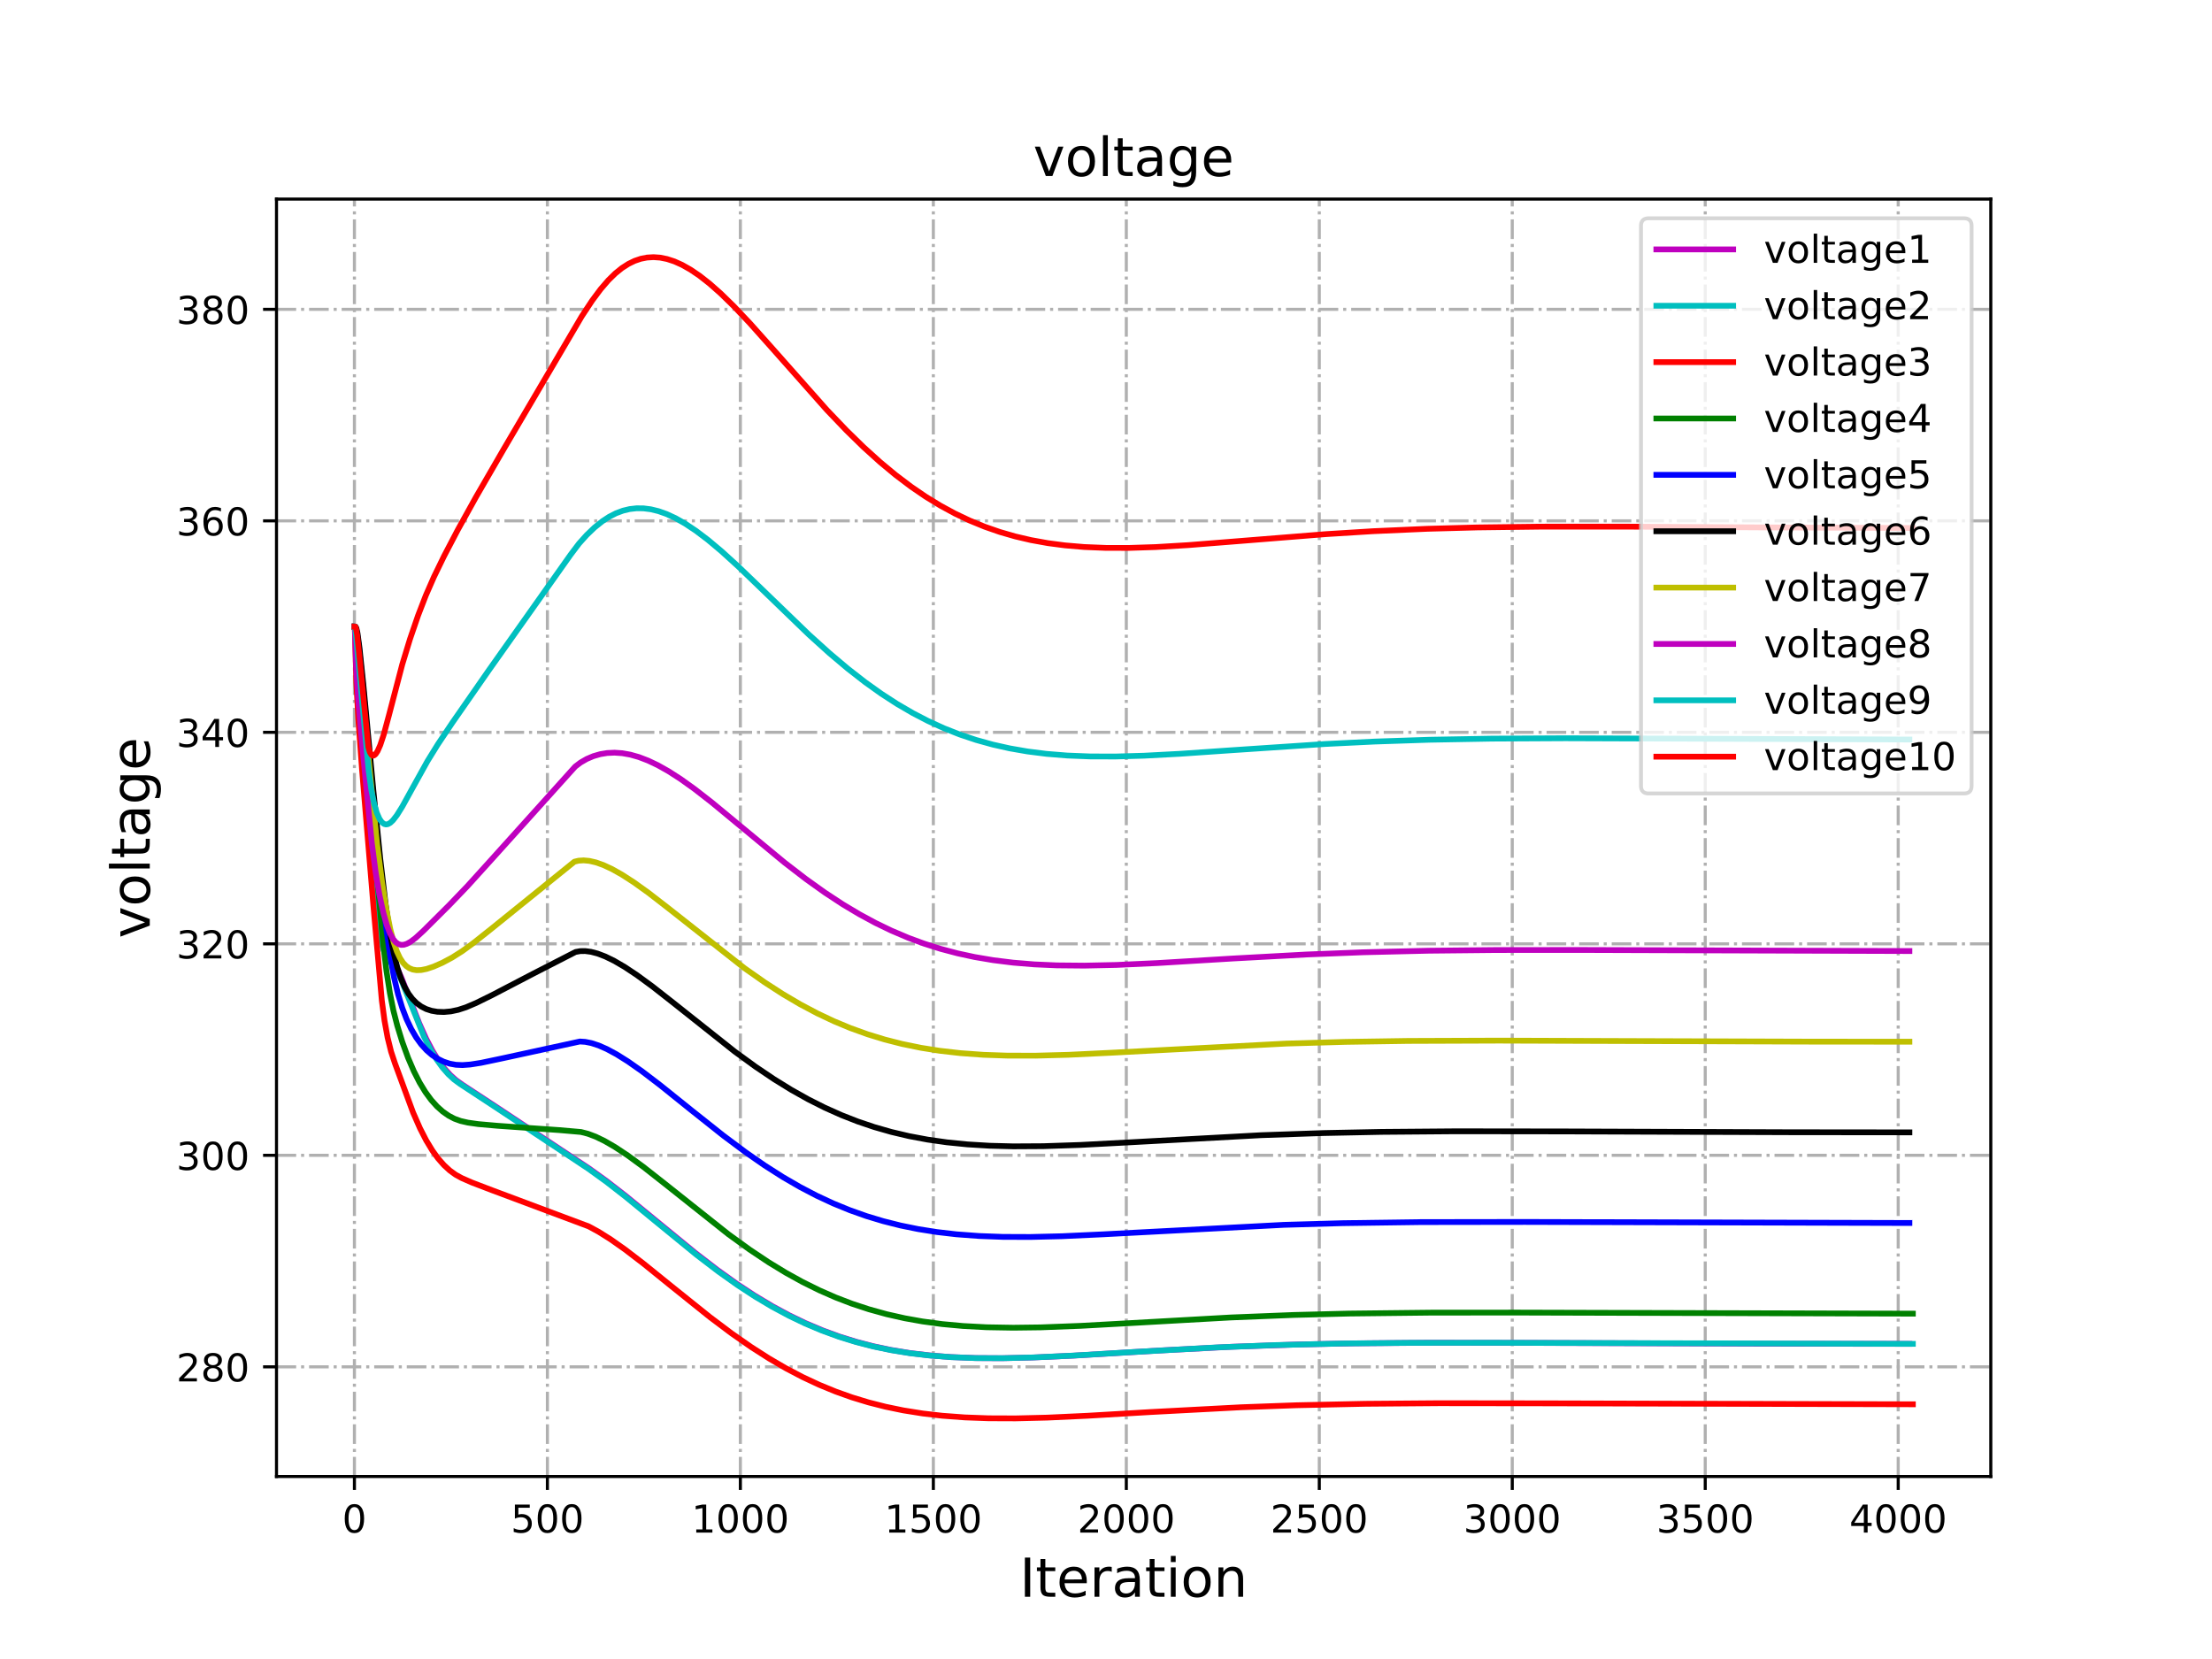 <?xml version="1.0" encoding="utf-8" standalone="no"?>
<!DOCTYPE svg PUBLIC "-//W3C//DTD SVG 1.1//EN"
  "http://www.w3.org/Graphics/SVG/1.1/DTD/svg11.dtd">
<!-- Created with matplotlib (http://matplotlib.org/) -->
<svg height="432pt" version="1.1" viewBox="0 0 576 432" width="576pt" xmlns="http://www.w3.org/2000/svg" xmlns:xlink="http://www.w3.org/1999/xlink">
 <defs>
  <style type="text/css">
*{stroke-linecap:butt;stroke-linejoin:round;}
  </style>
 </defs>
 <g id="figure_1">
  <g id="patch_1">
   <path d="M 0 432 
L 576 432 
L 576 0 
L 0 0 
z
" style="fill:#ffffff;"/>
  </g>
  <g id="axes_1">
   <g id="patch_2">
    <path d="M 72 384.48 
L 518.4 384.48 
L 518.4 51.84 
L 72 51.84 
z
" style="fill:#ffffff;"/>
   </g>
   <g id="matplotlib.axis_1">
    <g id="xtick_1">
     <g id="line2d_1">
      <path clip-path="url(#p0c5c3177ec)" d="M 92.291 384.48 
L 92.291 51.84 
" style="fill:none;stroke:#b0b0b0;stroke-dasharray:5.12,1.28,0.8,1.28;stroke-dashoffset:0;stroke-width:0.8;"/>
     </g>
     <g id="line2d_2">
      <defs>
       <path d="M 0 0 
L 0 3.5 
" id="m36d27bc0f8" style="stroke:#000000;stroke-width:0.8;"/>
      </defs>
      <g>
       <use style="stroke:#000000;stroke-width:0.8;" x="92.291" xlink:href="#m36d27bc0f8" y="384.48"/>
      </g>
     </g>
     <g id="text_1">
      <!-- 0 -->
      <defs>
       <path d="M 31.781 66.406 
Q 24.172 66.406 20.328 58.906 
Q 16.5 51.422 16.5 36.375 
Q 16.5 21.391 20.328 13.891 
Q 24.172 6.391 31.781 6.391 
Q 39.453 6.391 43.281 13.891 
Q 47.125 21.391 47.125 36.375 
Q 47.125 51.422 43.281 58.906 
Q 39.453 66.406 31.781 66.406 
z
M 31.781 74.219 
Q 44.047 74.219 50.516 64.516 
Q 56.984 54.828 56.984 36.375 
Q 56.984 17.969 50.516 8.266 
Q 44.047 -1.422 31.781 -1.422 
Q 19.531 -1.422 13.062 8.266 
Q 6.594 17.969 6.594 36.375 
Q 6.594 54.828 13.062 64.516 
Q 19.531 74.219 31.781 74.219 
z
" id="DejaVuSans-30"/>
      </defs>
      <g transform="translate(89.11 399.078)scale(0.1 -0.1)">
       <use xlink:href="#DejaVuSans-30"/>
      </g>
     </g>
    </g>
    <g id="xtick_2">
     <g id="line2d_3">
      <path clip-path="url(#p0c5c3177ec)" d="M 142.541 384.48 
L 142.541 51.84 
" style="fill:none;stroke:#b0b0b0;stroke-dasharray:5.12,1.28,0.8,1.28;stroke-dashoffset:0;stroke-width:0.8;"/>
     </g>
     <g id="line2d_4">
      <g>
       <use style="stroke:#000000;stroke-width:0.8;" x="142.541" xlink:href="#m36d27bc0f8" y="384.48"/>
      </g>
     </g>
     <g id="text_2">
      <!-- 500 -->
      <defs>
       <path d="M 10.797 72.906 
L 49.516 72.906 
L 49.516 64.594 
L 19.828 64.594 
L 19.828 46.734 
Q 21.969 47.469 24.109 47.828 
Q 26.266 48.188 28.422 48.188 
Q 40.625 48.188 47.75 41.5 
Q 54.891 34.812 54.891 23.391 
Q 54.891 11.625 47.562 5.094 
Q 40.234 -1.422 26.906 -1.422 
Q 22.312 -1.422 17.547 -0.641 
Q 12.797 0.141 7.719 1.703 
L 7.719 11.625 
Q 12.109 9.234 16.797 8.062 
Q 21.484 6.891 26.703 6.891 
Q 35.156 6.891 40.078 11.328 
Q 45.016 15.766 45.016 23.391 
Q 45.016 31 40.078 35.438 
Q 35.156 39.891 26.703 39.891 
Q 22.75 39.891 18.812 39.016 
Q 14.891 38.141 10.797 36.281 
z
" id="DejaVuSans-35"/>
      </defs>
      <g transform="translate(132.997 399.078)scale(0.1 -0.1)">
       <use xlink:href="#DejaVuSans-35"/>
       <use x="63.623" xlink:href="#DejaVuSans-30"/>
       <use x="127.246" xlink:href="#DejaVuSans-30"/>
      </g>
     </g>
    </g>
    <g id="xtick_3">
     <g id="line2d_5">
      <path clip-path="url(#p0c5c3177ec)" d="M 192.791 384.48 
L 192.791 51.84 
" style="fill:none;stroke:#b0b0b0;stroke-dasharray:5.12,1.28,0.8,1.28;stroke-dashoffset:0;stroke-width:0.8;"/>
     </g>
     <g id="line2d_6">
      <g>
       <use style="stroke:#000000;stroke-width:0.8;" x="192.791" xlink:href="#m36d27bc0f8" y="384.48"/>
      </g>
     </g>
     <g id="text_3">
      <!-- 1000 -->
      <defs>
       <path d="M 12.406 8.297 
L 28.516 8.297 
L 28.516 63.922 
L 10.984 60.406 
L 10.984 69.391 
L 28.422 72.906 
L 38.281 72.906 
L 38.281 8.297 
L 54.391 8.297 
L 54.391 0 
L 12.406 0 
z
" id="DejaVuSans-31"/>
      </defs>
      <g transform="translate(180.066 399.078)scale(0.1 -0.1)">
       <use xlink:href="#DejaVuSans-31"/>
       <use x="63.623" xlink:href="#DejaVuSans-30"/>
       <use x="127.246" xlink:href="#DejaVuSans-30"/>
       <use x="190.869" xlink:href="#DejaVuSans-30"/>
      </g>
     </g>
    </g>
    <g id="xtick_4">
     <g id="line2d_7">
      <path clip-path="url(#p0c5c3177ec)" d="M 243.041 384.48 
L 243.041 51.84 
" style="fill:none;stroke:#b0b0b0;stroke-dasharray:5.12,1.28,0.8,1.28;stroke-dashoffset:0;stroke-width:0.8;"/>
     </g>
     <g id="line2d_8">
      <g>
       <use style="stroke:#000000;stroke-width:0.8;" x="243.041" xlink:href="#m36d27bc0f8" y="384.48"/>
      </g>
     </g>
     <g id="text_4">
      <!-- 1500 -->
      <g transform="translate(230.316 399.078)scale(0.1 -0.1)">
       <use xlink:href="#DejaVuSans-31"/>
       <use x="63.623" xlink:href="#DejaVuSans-35"/>
       <use x="127.246" xlink:href="#DejaVuSans-30"/>
       <use x="190.869" xlink:href="#DejaVuSans-30"/>
      </g>
     </g>
    </g>
    <g id="xtick_5">
     <g id="line2d_9">
      <path clip-path="url(#p0c5c3177ec)" d="M 293.291 384.48 
L 293.291 51.84 
" style="fill:none;stroke:#b0b0b0;stroke-dasharray:5.12,1.28,0.8,1.28;stroke-dashoffset:0;stroke-width:0.8;"/>
     </g>
     <g id="line2d_10">
      <g>
       <use style="stroke:#000000;stroke-width:0.8;" x="293.291" xlink:href="#m36d27bc0f8" y="384.48"/>
      </g>
     </g>
     <g id="text_5">
      <!-- 2000 -->
      <defs>
       <path d="M 19.188 8.297 
L 53.609 8.297 
L 53.609 0 
L 7.328 0 
L 7.328 8.297 
Q 12.938 14.109 22.625 23.891 
Q 32.328 33.688 34.812 36.531 
Q 39.547 41.844 41.422 45.531 
Q 43.312 49.219 43.312 52.781 
Q 43.312 58.594 39.234 62.25 
Q 35.156 65.922 28.609 65.922 
Q 23.969 65.922 18.812 64.312 
Q 13.672 62.703 7.812 59.422 
L 7.812 69.391 
Q 13.766 71.781 18.938 73 
Q 24.125 74.219 28.422 74.219 
Q 39.75 74.219 46.484 68.547 
Q 53.219 62.891 53.219 53.422 
Q 53.219 48.922 51.531 44.891 
Q 49.859 40.875 45.406 35.406 
Q 44.188 33.984 37.641 27.219 
Q 31.109 20.453 19.188 8.297 
z
" id="DejaVuSans-32"/>
      </defs>
      <g transform="translate(280.566 399.078)scale(0.1 -0.1)">
       <use xlink:href="#DejaVuSans-32"/>
       <use x="63.623" xlink:href="#DejaVuSans-30"/>
       <use x="127.246" xlink:href="#DejaVuSans-30"/>
       <use x="190.869" xlink:href="#DejaVuSans-30"/>
      </g>
     </g>
    </g>
    <g id="xtick_6">
     <g id="line2d_11">
      <path clip-path="url(#p0c5c3177ec)" d="M 343.54 384.48 
L 343.54 51.84 
" style="fill:none;stroke:#b0b0b0;stroke-dasharray:5.12,1.28,0.8,1.28;stroke-dashoffset:0;stroke-width:0.8;"/>
     </g>
     <g id="line2d_12">
      <g>
       <use style="stroke:#000000;stroke-width:0.8;" x="343.54" xlink:href="#m36d27bc0f8" y="384.48"/>
      </g>
     </g>
     <g id="text_6">
      <!-- 2500 -->
      <g transform="translate(330.815 399.078)scale(0.1 -0.1)">
       <use xlink:href="#DejaVuSans-32"/>
       <use x="63.623" xlink:href="#DejaVuSans-35"/>
       <use x="127.246" xlink:href="#DejaVuSans-30"/>
       <use x="190.869" xlink:href="#DejaVuSans-30"/>
      </g>
     </g>
    </g>
    <g id="xtick_7">
     <g id="line2d_13">
      <path clip-path="url(#p0c5c3177ec)" d="M 393.79 384.48 
L 393.79 51.84 
" style="fill:none;stroke:#b0b0b0;stroke-dasharray:5.12,1.28,0.8,1.28;stroke-dashoffset:0;stroke-width:0.8;"/>
     </g>
     <g id="line2d_14">
      <g>
       <use style="stroke:#000000;stroke-width:0.8;" x="393.79" xlink:href="#m36d27bc0f8" y="384.48"/>
      </g>
     </g>
     <g id="text_7">
      <!-- 3000 -->
      <defs>
       <path d="M 40.578 39.312 
Q 47.656 37.797 51.625 33 
Q 55.609 28.219 55.609 21.188 
Q 55.609 10.406 48.188 4.484 
Q 40.766 -1.422 27.094 -1.422 
Q 22.516 -1.422 17.656 -0.516 
Q 12.797 0.391 7.625 2.203 
L 7.625 11.719 
Q 11.719 9.328 16.594 8.109 
Q 21.484 6.891 26.812 6.891 
Q 36.078 6.891 40.938 10.547 
Q 45.797 14.203 45.797 21.188 
Q 45.797 27.641 41.281 31.266 
Q 36.766 34.906 28.719 34.906 
L 20.219 34.906 
L 20.219 43.016 
L 29.109 43.016 
Q 36.375 43.016 40.234 45.922 
Q 44.094 48.828 44.094 54.297 
Q 44.094 59.906 40.109 62.906 
Q 36.141 65.922 28.719 65.922 
Q 24.656 65.922 20.016 65.031 
Q 15.375 64.156 9.812 62.312 
L 9.812 71.094 
Q 15.438 72.656 20.344 73.438 
Q 25.25 74.219 29.594 74.219 
Q 40.828 74.219 47.359 69.109 
Q 53.906 64.016 53.906 55.328 
Q 53.906 49.266 50.438 45.094 
Q 46.969 40.922 40.578 39.312 
z
" id="DejaVuSans-33"/>
      </defs>
      <g transform="translate(381.065 399.078)scale(0.1 -0.1)">
       <use xlink:href="#DejaVuSans-33"/>
       <use x="63.623" xlink:href="#DejaVuSans-30"/>
       <use x="127.246" xlink:href="#DejaVuSans-30"/>
       <use x="190.869" xlink:href="#DejaVuSans-30"/>
      </g>
     </g>
    </g>
    <g id="xtick_8">
     <g id="line2d_15">
      <path clip-path="url(#p0c5c3177ec)" d="M 444.04 384.48 
L 444.04 51.84 
" style="fill:none;stroke:#b0b0b0;stroke-dasharray:5.12,1.28,0.8,1.28;stroke-dashoffset:0;stroke-width:0.8;"/>
     </g>
     <g id="line2d_16">
      <g>
       <use style="stroke:#000000;stroke-width:0.8;" x="444.04" xlink:href="#m36d27bc0f8" y="384.48"/>
      </g>
     </g>
     <g id="text_8">
      <!-- 3500 -->
      <g transform="translate(431.315 399.078)scale(0.1 -0.1)">
       <use xlink:href="#DejaVuSans-33"/>
       <use x="63.623" xlink:href="#DejaVuSans-35"/>
       <use x="127.246" xlink:href="#DejaVuSans-30"/>
       <use x="190.869" xlink:href="#DejaVuSans-30"/>
      </g>
     </g>
    </g>
    <g id="xtick_9">
     <g id="line2d_17">
      <path clip-path="url(#p0c5c3177ec)" d="M 494.29 384.48 
L 494.29 51.84 
" style="fill:none;stroke:#b0b0b0;stroke-dasharray:5.12,1.28,0.8,1.28;stroke-dashoffset:0;stroke-width:0.8;"/>
     </g>
     <g id="line2d_18">
      <g>
       <use style="stroke:#000000;stroke-width:0.8;" x="494.29" xlink:href="#m36d27bc0f8" y="384.48"/>
      </g>
     </g>
     <g id="text_9">
      <!-- 4000 -->
      <defs>
       <path d="M 37.797 64.312 
L 12.891 25.391 
L 37.797 25.391 
z
M 35.203 72.906 
L 47.609 72.906 
L 47.609 25.391 
L 58.016 25.391 
L 58.016 17.188 
L 47.609 17.188 
L 47.609 0 
L 37.797 0 
L 37.797 17.188 
L 4.891 17.188 
L 4.891 26.703 
z
" id="DejaVuSans-34"/>
      </defs>
      <g transform="translate(481.565 399.078)scale(0.1 -0.1)">
       <use xlink:href="#DejaVuSans-34"/>
       <use x="63.623" xlink:href="#DejaVuSans-30"/>
       <use x="127.246" xlink:href="#DejaVuSans-30"/>
       <use x="190.869" xlink:href="#DejaVuSans-30"/>
      </g>
     </g>
    </g>
    <g id="text_10">
     <!-- Iteration -->
     <defs>
      <path d="M 9.812 72.906 
L 19.672 72.906 
L 19.672 0 
L 9.812 0 
z
" id="DejaVuSans-49"/>
      <path d="M 18.312 70.219 
L 18.312 54.688 
L 36.812 54.688 
L 36.812 47.703 
L 18.312 47.703 
L 18.312 18.016 
Q 18.312 11.328 20.141 9.422 
Q 21.969 7.516 27.594 7.516 
L 36.812 7.516 
L 36.812 0 
L 27.594 0 
Q 17.188 0 13.234 3.875 
Q 9.281 7.766 9.281 18.016 
L 9.281 47.703 
L 2.688 47.703 
L 2.688 54.688 
L 9.281 54.688 
L 9.281 70.219 
z
" id="DejaVuSans-74"/>
      <path d="M 56.203 29.594 
L 56.203 25.203 
L 14.891 25.203 
Q 15.484 15.922 20.484 11.062 
Q 25.484 6.203 34.422 6.203 
Q 39.594 6.203 44.453 7.469 
Q 49.312 8.734 54.109 11.281 
L 54.109 2.781 
Q 49.266 0.734 44.188 -0.344 
Q 39.109 -1.422 33.891 -1.422 
Q 20.797 -1.422 13.156 6.188 
Q 5.516 13.812 5.516 26.812 
Q 5.516 40.234 12.766 48.109 
Q 20.016 56 32.328 56 
Q 43.359 56 49.781 48.891 
Q 56.203 41.797 56.203 29.594 
z
M 47.219 32.234 
Q 47.125 39.594 43.094 43.984 
Q 39.062 48.391 32.422 48.391 
Q 24.906 48.391 20.391 44.141 
Q 15.875 39.891 15.188 32.172 
z
" id="DejaVuSans-65"/>
      <path d="M 41.109 46.297 
Q 39.594 47.172 37.812 47.578 
Q 36.031 48 33.891 48 
Q 26.266 48 22.188 43.047 
Q 18.109 38.094 18.109 28.812 
L 18.109 0 
L 9.078 0 
L 9.078 54.688 
L 18.109 54.688 
L 18.109 46.188 
Q 20.953 51.172 25.484 53.578 
Q 30.031 56 36.531 56 
Q 37.453 56 38.578 55.875 
Q 39.703 55.766 41.062 55.516 
z
" id="DejaVuSans-72"/>
      <path d="M 34.281 27.484 
Q 23.391 27.484 19.188 25 
Q 14.984 22.516 14.984 16.5 
Q 14.984 11.719 18.141 8.906 
Q 21.297 6.109 26.703 6.109 
Q 34.188 6.109 38.703 11.406 
Q 43.219 16.703 43.219 25.484 
L 43.219 27.484 
z
M 52.203 31.203 
L 52.203 0 
L 43.219 0 
L 43.219 8.297 
Q 40.141 3.328 35.547 0.953 
Q 30.953 -1.422 24.312 -1.422 
Q 15.922 -1.422 10.953 3.297 
Q 6 8.016 6 15.922 
Q 6 25.141 12.172 29.828 
Q 18.359 34.516 30.609 34.516 
L 43.219 34.516 
L 43.219 35.406 
Q 43.219 41.609 39.141 45 
Q 35.062 48.391 27.688 48.391 
Q 23 48.391 18.547 47.266 
Q 14.109 46.141 10.016 43.891 
L 10.016 52.203 
Q 14.938 54.109 19.578 55.047 
Q 24.219 56 28.609 56 
Q 40.484 56 46.344 49.844 
Q 52.203 43.703 52.203 31.203 
z
" id="DejaVuSans-61"/>
      <path d="M 9.422 54.688 
L 18.406 54.688 
L 18.406 0 
L 9.422 0 
z
M 9.422 75.984 
L 18.406 75.984 
L 18.406 64.594 
L 9.422 64.594 
z
" id="DejaVuSans-69"/>
      <path d="M 30.609 48.391 
Q 23.391 48.391 19.188 42.75 
Q 14.984 37.109 14.984 27.297 
Q 14.984 17.484 19.156 11.844 
Q 23.344 6.203 30.609 6.203 
Q 37.797 6.203 41.984 11.859 
Q 46.188 17.531 46.188 27.297 
Q 46.188 37.016 41.984 42.703 
Q 37.797 48.391 30.609 48.391 
z
M 30.609 56 
Q 42.328 56 49.016 48.375 
Q 55.719 40.766 55.719 27.297 
Q 55.719 13.875 49.016 6.219 
Q 42.328 -1.422 30.609 -1.422 
Q 18.844 -1.422 12.172 6.219 
Q 5.516 13.875 5.516 27.297 
Q 5.516 40.766 12.172 48.375 
Q 18.844 56 30.609 56 
z
" id="DejaVuSans-6f"/>
      <path d="M 54.891 33.016 
L 54.891 0 
L 45.906 0 
L 45.906 32.719 
Q 45.906 40.484 42.875 44.328 
Q 39.844 48.188 33.797 48.188 
Q 26.516 48.188 22.312 43.547 
Q 18.109 38.922 18.109 30.906 
L 18.109 0 
L 9.078 0 
L 9.078 54.688 
L 18.109 54.688 
L 18.109 46.188 
Q 21.344 51.125 25.703 53.562 
Q 30.078 56 35.797 56 
Q 45.219 56 50.047 50.172 
Q 54.891 44.344 54.891 33.016 
z
" id="DejaVuSans-6e"/>
     </defs>
     <g transform="translate(265.508 415.796)scale(0.14 -0.14)">
      <use xlink:href="#DejaVuSans-49"/>
      <use x="29.492" xlink:href="#DejaVuSans-74"/>
      <use x="68.701" xlink:href="#DejaVuSans-65"/>
      <use x="130.225" xlink:href="#DejaVuSans-72"/>
      <use x="171.338" xlink:href="#DejaVuSans-61"/>
      <use x="232.617" xlink:href="#DejaVuSans-74"/>
      <use x="271.826" xlink:href="#DejaVuSans-69"/>
      <use x="299.609" xlink:href="#DejaVuSans-6f"/>
      <use x="360.791" xlink:href="#DejaVuSans-6e"/>
     </g>
    </g>
   </g>
   <g id="matplotlib.axis_2">
    <g id="ytick_1">
     <g id="line2d_19">
      <path clip-path="url(#p0c5c3177ec)" d="M 72 355.919 
L 518.4 355.919 
" style="fill:none;stroke:#b0b0b0;stroke-dasharray:5.12,1.28,0.8,1.28;stroke-dashoffset:0;stroke-width:0.8;"/>
     </g>
     <g id="line2d_20">
      <defs>
       <path d="M 0 0 
L -3.5 0 
" id="mc92170221c" style="stroke:#000000;stroke-width:0.8;"/>
      </defs>
      <g>
       <use style="stroke:#000000;stroke-width:0.8;" x="72" xlink:href="#mc92170221c" y="355.919"/>
      </g>
     </g>
     <g id="text_11">
      <!-- 280 -->
      <defs>
       <path d="M 31.781 34.625 
Q 24.75 34.625 20.719 30.859 
Q 16.703 27.094 16.703 20.516 
Q 16.703 13.922 20.719 10.156 
Q 24.75 6.391 31.781 6.391 
Q 38.812 6.391 42.859 10.172 
Q 46.922 13.969 46.922 20.516 
Q 46.922 27.094 42.891 30.859 
Q 38.875 34.625 31.781 34.625 
z
M 21.922 38.812 
Q 15.578 40.375 12.031 44.719 
Q 8.5 49.078 8.5 55.328 
Q 8.5 64.062 14.719 69.141 
Q 20.953 74.219 31.781 74.219 
Q 42.672 74.219 48.875 69.141 
Q 55.078 64.062 55.078 55.328 
Q 55.078 49.078 51.531 44.719 
Q 48 40.375 41.703 38.812 
Q 48.828 37.156 52.797 32.312 
Q 56.781 27.484 56.781 20.516 
Q 56.781 9.906 50.312 4.234 
Q 43.844 -1.422 31.781 -1.422 
Q 19.734 -1.422 13.25 4.234 
Q 6.781 9.906 6.781 20.516 
Q 6.781 27.484 10.781 32.312 
Q 14.797 37.156 21.922 38.812 
z
M 18.312 54.391 
Q 18.312 48.734 21.844 45.562 
Q 25.391 42.391 31.781 42.391 
Q 38.141 42.391 41.719 45.562 
Q 45.312 48.734 45.312 54.391 
Q 45.312 60.062 41.719 63.234 
Q 38.141 66.406 31.781 66.406 
Q 25.391 66.406 21.844 63.234 
Q 18.312 60.062 18.312 54.391 
z
" id="DejaVuSans-38"/>
      </defs>
      <g transform="translate(45.913 359.718)scale(0.1 -0.1)">
       <use xlink:href="#DejaVuSans-32"/>
       <use x="63.623" xlink:href="#DejaVuSans-38"/>
       <use x="127.246" xlink:href="#DejaVuSans-30"/>
      </g>
     </g>
    </g>
    <g id="ytick_2">
     <g id="line2d_21">
      <path clip-path="url(#p0c5c3177ec)" d="M 72 300.845 
L 518.4 300.845 
" style="fill:none;stroke:#b0b0b0;stroke-dasharray:5.12,1.28,0.8,1.28;stroke-dashoffset:0;stroke-width:0.8;"/>
     </g>
     <g id="line2d_22">
      <g>
       <use style="stroke:#000000;stroke-width:0.8;" x="72" xlink:href="#mc92170221c" y="300.845"/>
      </g>
     </g>
     <g id="text_12">
      <!-- 300 -->
      <g transform="translate(45.913 304.645)scale(0.1 -0.1)">
       <use xlink:href="#DejaVuSans-33"/>
       <use x="63.623" xlink:href="#DejaVuSans-30"/>
       <use x="127.246" xlink:href="#DejaVuSans-30"/>
      </g>
     </g>
    </g>
    <g id="ytick_3">
     <g id="line2d_23">
      <path clip-path="url(#p0c5c3177ec)" d="M 72 245.772 
L 518.4 245.772 
" style="fill:none;stroke:#b0b0b0;stroke-dasharray:5.12,1.28,0.8,1.28;stroke-dashoffset:0;stroke-width:0.8;"/>
     </g>
     <g id="line2d_24">
      <g>
       <use style="stroke:#000000;stroke-width:0.8;" x="72" xlink:href="#mc92170221c" y="245.772"/>
      </g>
     </g>
     <g id="text_13">
      <!-- 320 -->
      <g transform="translate(45.913 249.571)scale(0.1 -0.1)">
       <use xlink:href="#DejaVuSans-33"/>
       <use x="63.623" xlink:href="#DejaVuSans-32"/>
       <use x="127.246" xlink:href="#DejaVuSans-30"/>
      </g>
     </g>
    </g>
    <g id="ytick_4">
     <g id="line2d_25">
      <path clip-path="url(#p0c5c3177ec)" d="M 72 190.699 
L 518.4 190.699 
" style="fill:none;stroke:#b0b0b0;stroke-dasharray:5.12,1.28,0.8,1.28;stroke-dashoffset:0;stroke-width:0.8;"/>
     </g>
     <g id="line2d_26">
      <g>
       <use style="stroke:#000000;stroke-width:0.8;" x="72" xlink:href="#mc92170221c" y="190.699"/>
      </g>
     </g>
     <g id="text_14">
      <!-- 340 -->
      <g transform="translate(45.913 194.498)scale(0.1 -0.1)">
       <use xlink:href="#DejaVuSans-33"/>
       <use x="63.623" xlink:href="#DejaVuSans-34"/>
       <use x="127.246" xlink:href="#DejaVuSans-30"/>
      </g>
     </g>
    </g>
    <g id="ytick_5">
     <g id="line2d_27">
      <path clip-path="url(#p0c5c3177ec)" d="M 72 135.625 
L 518.4 135.625 
" style="fill:none;stroke:#b0b0b0;stroke-dasharray:5.12,1.28,0.8,1.28;stroke-dashoffset:0;stroke-width:0.8;"/>
     </g>
     <g id="line2d_28">
      <g>
       <use style="stroke:#000000;stroke-width:0.8;" x="72" xlink:href="#mc92170221c" y="135.625"/>
      </g>
     </g>
     <g id="text_15">
      <!-- 360 -->
      <defs>
       <path d="M 33.016 40.375 
Q 26.375 40.375 22.484 35.828 
Q 18.609 31.297 18.609 23.391 
Q 18.609 15.531 22.484 10.953 
Q 26.375 6.391 33.016 6.391 
Q 39.656 6.391 43.531 10.953 
Q 47.406 15.531 47.406 23.391 
Q 47.406 31.297 43.531 35.828 
Q 39.656 40.375 33.016 40.375 
z
M 52.594 71.297 
L 52.594 62.312 
Q 48.875 64.062 45.094 64.984 
Q 41.312 65.922 37.594 65.922 
Q 27.828 65.922 22.672 59.328 
Q 17.531 52.734 16.797 39.406 
Q 19.672 43.656 24.016 45.922 
Q 28.375 48.188 33.594 48.188 
Q 44.578 48.188 50.953 41.516 
Q 57.328 34.859 57.328 23.391 
Q 57.328 12.156 50.688 5.359 
Q 44.047 -1.422 33.016 -1.422 
Q 20.359 -1.422 13.672 8.266 
Q 6.984 17.969 6.984 36.375 
Q 6.984 53.656 15.188 63.938 
Q 23.391 74.219 37.203 74.219 
Q 40.922 74.219 44.703 73.484 
Q 48.484 72.75 52.594 71.297 
z
" id="DejaVuSans-36"/>
      </defs>
      <g transform="translate(45.913 139.424)scale(0.1 -0.1)">
       <use xlink:href="#DejaVuSans-33"/>
       <use x="63.623" xlink:href="#DejaVuSans-36"/>
       <use x="127.246" xlink:href="#DejaVuSans-30"/>
      </g>
     </g>
    </g>
    <g id="ytick_6">
     <g id="line2d_29">
      <path clip-path="url(#p0c5c3177ec)" d="M 72 80.552 
L 518.4 80.552 
" style="fill:none;stroke:#b0b0b0;stroke-dasharray:5.12,1.28,0.8,1.28;stroke-dashoffset:0;stroke-width:0.8;"/>
     </g>
     <g id="line2d_30">
      <g>
       <use style="stroke:#000000;stroke-width:0.8;" x="72" xlink:href="#mc92170221c" y="80.552"/>
      </g>
     </g>
     <g id="text_16">
      <!-- 380 -->
      <g transform="translate(45.913 84.351)scale(0.1 -0.1)">
       <use xlink:href="#DejaVuSans-33"/>
       <use x="63.623" xlink:href="#DejaVuSans-38"/>
       <use x="127.246" xlink:href="#DejaVuSans-30"/>
      </g>
     </g>
    </g>
    <g id="text_17">
     <!-- voltage -->
     <defs>
      <path d="M 2.984 54.688 
L 12.5 54.688 
L 29.594 8.797 
L 46.688 54.688 
L 56.203 54.688 
L 35.688 0 
L 23.484 0 
z
" id="DejaVuSans-76"/>
      <path d="M 9.422 75.984 
L 18.406 75.984 
L 18.406 0 
L 9.422 0 
z
" id="DejaVuSans-6c"/>
      <path d="M 45.406 27.984 
Q 45.406 37.75 41.375 43.109 
Q 37.359 48.484 30.078 48.484 
Q 22.859 48.484 18.828 43.109 
Q 14.797 37.75 14.797 27.984 
Q 14.797 18.266 18.828 12.891 
Q 22.859 7.516 30.078 7.516 
Q 37.359 7.516 41.375 12.891 
Q 45.406 18.266 45.406 27.984 
z
M 54.391 6.781 
Q 54.391 -7.172 48.188 -13.984 
Q 42 -20.797 29.203 -20.797 
Q 24.469 -20.797 20.266 -20.094 
Q 16.062 -19.391 12.109 -17.922 
L 12.109 -9.188 
Q 16.062 -11.328 19.922 -12.344 
Q 23.781 -13.375 27.781 -13.375 
Q 36.625 -13.375 41.016 -8.766 
Q 45.406 -4.156 45.406 5.172 
L 45.406 9.625 
Q 42.625 4.781 38.281 2.391 
Q 33.938 0 27.875 0 
Q 17.828 0 11.672 7.656 
Q 5.516 15.328 5.516 27.984 
Q 5.516 40.672 11.672 48.328 
Q 17.828 56 27.875 56 
Q 33.938 56 38.281 53.609 
Q 42.625 51.219 45.406 46.391 
L 45.406 54.688 
L 54.391 54.688 
z
" id="DejaVuSans-67"/>
     </defs>
     <g transform="translate(39.001 244.316)rotate(-90)scale(0.14 -0.14)">
      <use xlink:href="#DejaVuSans-76"/>
      <use x="59.18" xlink:href="#DejaVuSans-6f"/>
      <use x="120.361" xlink:href="#DejaVuSans-6c"/>
      <use x="148.145" xlink:href="#DejaVuSans-74"/>
      <use x="187.354" xlink:href="#DejaVuSans-61"/>
      <use x="248.633" xlink:href="#DejaVuSans-67"/>
      <use x="312.109" xlink:href="#DejaVuSans-65"/>
     </g>
    </g>
   </g>
   <g id="line2d_31">
    <path clip-path="url(#p0c5c3177ec)" d="M 92.291 163.162 
L 92.391 163.162 
L 92.492 163.162 
L 92.693 163.671 
L 92.994 165.839 
L 93.597 172.861 
L 97.416 221.194 
L 99.326 242.885 
L 99.828 245.876 
L 100.331 247.713 
L 100.934 249.119 
L 101.637 250.179 
L 102.441 250.989 
L 103.044 251.628 
L 103.647 252.636 
L 104.552 254.618 
L 106.26 259.025 
L 109.175 266.492 
L 110.984 270.508 
L 112.592 273.576 
L 114.2 276.174 
L 115.707 278.208 
L 117.215 279.887 
L 118.722 281.245 
L 120.431 282.469 
L 129.174 288.206 
L 153.395 304.263 
L 157.917 307.518 
L 162.942 311.414 
L 170.279 317.426 
L 181.032 326.24 
L 186.761 330.651 
L 191.886 334.321 
L 196.509 337.366 
L 201.132 340.138 
L 205.554 342.522 
L 209.775 344.552 
L 214.298 346.463 
L 218.619 348.041 
L 223.041 349.415 
L 227.463 350.562 
L 231.986 351.515 
L 236.91 352.324 
L 242.237 352.958 
L 247.563 353.374 
L 253.995 353.634 
L 260.829 353.675 
L 268.668 353.5 
L 279.623 353.001 
L 302.737 351.623 
L 320.727 350.698 
L 338.113 350.095 
L 352.786 349.803 
L 371.881 349.651 
L 399.418 349.687 
L 460.02 349.908 
L 497.205 349.939 
L 497.205 349.939 
" style="fill:none;stroke:#bf00bf;stroke-linecap:square;stroke-width:1.5;"/>
   </g>
   <g id="line2d_32">
    <path clip-path="url(#p0c5c3177ec)" d="M 92.291 163.162 
L 92.391 163.162 
L 92.492 163.162 
L 92.693 164.737 
L 93.396 173.97 
L 95.607 202.837 
L 98.823 241.415 
L 99.125 244.182 
L 99.627 246.632 
L 100.23 248.405 
L 100.833 249.548 
L 101.537 250.452 
L 102.441 251.247 
L 102.843 251.705 
L 103.547 252.992 
L 104.652 255.59 
L 110.381 269.89 
L 112.089 273.229 
L 113.697 275.884 
L 115.205 277.968 
L 116.712 279.692 
L 118.22 281.089 
L 119.828 282.269 
L 128.672 288.073 
L 153.194 304.331 
L 157.817 307.668 
L 162.842 311.575 
L 170.58 317.927 
L 181.434 326.797 
L 187.062 331.098 
L 192.087 334.665 
L 196.61 337.619 
L 201.032 340.253 
L 205.454 342.625 
L 209.675 344.644 
L 213.896 346.424 
L 218.318 348.042 
L 222.74 349.416 
L 227.363 350.609 
L 231.986 351.572 
L 236.91 352.367 
L 241.935 352.958 
L 247.664 353.398 
L 254.096 353.643 
L 261.131 353.669 
L 269.171 353.472 
L 279.321 353.001 
L 294.396 352.105 
L 317.008 350.852 
L 332.083 350.261 
L 349.369 349.85 
L 367.158 349.669 
L 389.77 349.656 
L 498.109 349.939 
L 498.109 349.939 
" style="fill:none;stroke:#00bfbf;stroke-linecap:square;stroke-width:1.5;"/>
   </g>
   <g id="line2d_33">
    <path clip-path="url(#p0c5c3177ec)" d="M 92.291 163.162 
L 92.391 163.162 
L 92.793 177.666 
L 93.296 187.133 
L 94.301 200.714 
L 97.215 235.66 
L 99.426 260.524 
L 100.13 265.801 
L 100.934 270.2 
L 101.838 273.847 
L 102.843 276.884 
L 107.567 289.711 
L 109.376 293.825 
L 110.984 296.957 
L 112.592 299.608 
L 114.099 301.684 
L 115.607 303.397 
L 117.114 304.785 
L 118.622 305.878 
L 120.23 306.764 
L 122.843 307.91 
L 128.069 309.91 
L 153.294 319.35 
L 155.907 320.77 
L 159.023 322.731 
L 162.741 325.349 
L 167.465 328.966 
L 174.801 334.896 
L 184.851 342.959 
L 190.479 347.188 
L 195.605 350.761 
L 200.228 353.72 
L 204.65 356.296 
L 208.971 358.565 
L 213.293 360.585 
L 217.614 362.361 
L 221.835 363.865 
L 226.157 365.181 
L 230.579 366.305 
L 235.202 367.259 
L 240.327 368.073 
L 245.352 368.653 
L 251.282 369.094 
L 257.412 369.318 
L 264.447 369.345 
L 272.688 369.145 
L 283.14 368.661 
L 299.622 367.692 
L 323.239 366.444 
L 337.611 365.924 
L 355.5 365.545 
L 374.796 365.391 
L 402.534 365.426 
L 498.109 365.674 
L 498.109 365.674 
" style="fill:none;stroke:#ff0000;stroke-linecap:square;stroke-width:1.5;"/>
   </g>
   <g id="line2d_34">
    <path clip-path="url(#p0c5c3177ec)" d="M 92.291 163.162 
L 92.391 163.162 
L 92.592 164.727 
L 96.914 214.351 
L 99.728 245.322 
L 100.632 252.818 
L 101.537 258.626 
L 102.441 263.134 
L 103.446 267.066 
L 104.753 271.31 
L 106.26 275.45 
L 107.768 278.952 
L 109.275 281.909 
L 110.783 284.386 
L 112.29 286.438 
L 113.798 288.114 
L 115.305 289.461 
L 116.813 290.514 
L 118.32 291.306 
L 119.928 291.89 
L 121.838 292.327 
L 124.551 292.711 
L 129.576 293.153 
L 145.656 294.276 
L 151.284 294.765 
L 153.093 295.227 
L 155.103 295.984 
L 157.415 297.102 
L 160.128 298.671 
L 163.445 300.864 
L 167.465 303.803 
L 173.294 308.382 
L 189.675 321.394 
L 195.203 325.393 
L 200.127 328.677 
L 204.65 331.432 
L 208.971 333.819 
L 213.293 335.96 
L 217.614 337.855 
L 221.835 339.474 
L 226.257 340.932 
L 230.88 342.211 
L 235.604 343.275 
L 240.227 344.1 
L 245.352 344.788 
L 250.779 345.289 
L 256.91 345.615 
L 263.844 345.733 
L 270.98 345.643 
L 281.432 345.246 
L 294.095 344.546 
L 320.526 343.064 
L 336.907 342.412 
L 351.279 342.049 
L 372.786 341.807 
L 395.398 341.794 
L 498.109 342.071 
L 498.109 342.071 
" style="fill:none;stroke:#008000;stroke-linecap:square;stroke-width:1.5;"/>
   </g>
   <g id="line2d_35">
    <path clip-path="url(#p0c5c3177ec)" d="M 92.291 163.162 
L 92.391 163.162 
L 92.492 163.239 
L 92.693 163.694 
L 92.994 165.078 
L 93.497 168.747 
L 94.401 177.379 
L 96.612 201.254 
L 99.527 232.402 
L 100.632 242.18 
L 101.637 249.222 
L 102.642 254.682 
L 103.647 258.872 
L 104.753 262.478 
L 105.858 265.361 
L 107.064 267.911 
L 108.371 270.142 
L 109.677 271.942 
L 111.084 273.493 
L 112.491 274.713 
L 113.999 275.714 
L 115.506 276.449 
L 117.114 276.977 
L 118.722 277.268 
L 120.431 277.345 
L 122.441 277.2 
L 125.255 276.759 
L 130.581 275.64 
L 150.983 271.208 
L 152.39 271.297 
L 153.998 271.618 
L 155.907 272.241 
L 158.018 273.168 
L 160.53 274.521 
L 163.545 276.411 
L 167.163 278.95 
L 171.887 282.552 
L 180.128 289.173 
L 188.369 295.715 
L 194.198 300.067 
L 199.122 303.483 
L 203.846 306.495 
L 208.368 309.115 
L 212.69 311.371 
L 217.011 313.38 
L 221.333 315.146 
L 225.654 316.676 
L 229.976 317.98 
L 234.498 319.118 
L 239.121 320.058 
L 243.945 320.821 
L 249.071 321.413 
L 255 321.854 
L 261.131 322.08 
L 268.266 322.108 
L 276.507 321.909 
L 287.16 321.419 
L 334.294 318.947 
L 349.671 318.509 
L 369.972 318.23 
L 397.107 318.192 
L 497.205 318.467 
L 497.205 318.467 
" style="fill:none;stroke:#0000ff;stroke-linecap:square;stroke-width:1.5;"/>
   </g>
   <g id="line2d_36">
    <path clip-path="url(#p0c5c3177ec)" d="M 92.291 163.162 
L 92.592 163.201 
L 92.793 163.552 
L 93.095 164.899 
L 93.597 168.602 
L 94.602 178.145 
L 97.215 205.786 
L 99.024 223.715 
L 100.431 235.594 
L 101.537 243.032 
L 102.542 248.267 
L 103.446 251.873 
L 104.351 254.638 
L 105.356 256.973 
L 106.361 258.738 
L 107.366 260.082 
L 108.471 261.197 
L 109.677 262.084 
L 110.984 262.751 
L 112.391 263.208 
L 113.898 263.465 
L 115.607 263.525 
L 117.416 263.36 
L 119.325 262.957 
L 121.335 262.301 
L 123.948 261.192 
L 128.069 259.164 
L 138.822 253.56 
L 149.877 247.89 
L 151.083 247.674 
L 152.39 247.656 
L 153.897 247.854 
L 155.606 248.301 
L 157.616 249.067 
L 159.927 250.197 
L 162.641 251.777 
L 165.857 253.912 
L 169.877 256.853 
L 175.404 261.187 
L 191.283 273.796 
L 196.71 277.747 
L 201.534 280.997 
L 206.057 283.791 
L 210.479 286.27 
L 214.8 288.445 
L 219.122 290.375 
L 223.343 292.027 
L 227.664 293.487 
L 232.086 294.752 
L 236.709 295.843 
L 241.533 296.747 
L 246.558 297.461 
L 251.885 297.993 
L 257.714 298.347 
L 263.844 298.507 
L 271.683 298.462 
L 281.331 298.14 
L 293.693 297.488 
L 328.365 295.603 
L 344.646 295.044 
L 359.721 294.741 
L 379.117 294.585 
L 407.157 294.62 
L 466.15 294.832 
L 497.205 294.864 
L 497.205 294.864 
" style="fill:none;stroke:#000000;stroke-linecap:square;stroke-width:1.5;"/>
   </g>
   <g id="line2d_37">
    <path clip-path="url(#p0c5c3177ec)" d="M 92.291 163.162 
L 92.391 163.162 
L 92.492 163.163 
L 92.693 164.431 
L 93.597 173.64 
L 98.22 220.033 
L 99.527 230.023 
L 100.632 236.968 
L 101.637 241.984 
L 102.542 245.444 
L 103.346 247.761 
L 104.15 249.47 
L 104.954 250.694 
L 105.758 251.541 
L 106.562 252.1 
L 107.466 252.469 
L 108.471 252.636 
L 109.677 252.593 
L 111.084 252.31 
L 112.893 251.707 
L 115.205 250.693 
L 117.717 249.351 
L 120.33 247.7 
L 123.245 245.582 
L 127.868 241.912 
L 149.576 224.379 
L 150.681 224.119 
L 151.988 224.038 
L 153.495 224.178 
L 155.204 224.574 
L 157.113 225.252 
L 159.324 226.277 
L 161.937 227.742 
L 165.053 229.754 
L 168.872 232.493 
L 173.997 236.461 
L 193.896 252.131 
L 199.122 255.802 
L 203.846 258.854 
L 208.368 261.516 
L 212.79 263.861 
L 217.112 265.905 
L 221.433 267.705 
L 225.956 269.334 
L 230.378 270.687 
L 234.9 271.84 
L 239.825 272.85 
L 244.649 273.613 
L 250.076 274.233 
L 256.106 274.668 
L 262.337 274.882 
L 269.673 274.893 
L 278.216 274.666 
L 289.572 274.12 
L 334.998 271.741 
L 350.374 271.303 
L 366.655 271.057 
L 390.373 270.973 
L 422.835 271.083 
L 471.276 271.238 
L 497.205 271.261 
L 497.205 271.261 
" style="fill:none;stroke:#bfbf00;stroke-linecap:square;stroke-width:1.5;"/>
   </g>
   <g id="line2d_38">
    <path clip-path="url(#p0c5c3177ec)" d="M 92.291 163.162 
L 92.391 163.162 
L 92.793 174.772 
L 93.296 182.424 
L 94.401 194.885 
L 96.813 219.509 
L 97.818 227.166 
L 98.823 233.121 
L 99.828 237.733 
L 100.733 240.91 
L 101.537 243.017 
L 102.341 244.503 
L 103.044 245.353 
L 103.748 245.846 
L 104.451 246.045 
L 105.155 246.013 
L 105.959 245.756 
L 106.964 245.196 
L 108.27 244.203 
L 110.28 242.358 
L 116.913 235.754 
L 121.737 230.725 
L 128.169 223.618 
L 149.777 199.621 
L 151.184 198.555 
L 152.792 197.629 
L 154.5 196.902 
L 156.309 196.378 
L 158.118 196.081 
L 160.028 195.994 
L 162.038 196.133 
L 164.148 196.51 
L 166.359 197.136 
L 168.771 198.059 
L 171.284 199.254 
L 174.098 200.837 
L 177.213 202.84 
L 180.831 205.428 
L 185.354 208.948 
L 192.087 214.514 
L 204.348 224.653 
L 209.876 228.906 
L 214.8 232.426 
L 219.423 235.461 
L 223.745 238.045 
L 227.966 240.326 
L 232.086 242.316 
L 236.508 244.197 
L 240.629 245.719 
L 244.95 247.085 
L 249.372 248.254 
L 253.794 249.209 
L 258.618 250.025 
L 263.844 250.673 
L 269.372 251.125 
L 275.201 251.382 
L 282.336 251.449 
L 290.678 251.27 
L 301.431 250.776 
L 321.229 249.58 
L 340.224 248.546 
L 354.997 247.968 
L 372.082 247.564 
L 389.67 247.385 
L 412.081 247.373 
L 497.205 247.65 
L 497.205 247.65 
" style="fill:none;stroke:#bf00bf;stroke-linecap:square;stroke-width:1.5;"/>
   </g>
   <g id="line2d_39">
    <path clip-path="url(#p0c5c3177ec)" d="M 92.291 163.162 
L 92.391 163.162 
L 92.592 164.422 
L 93.296 171.831 
L 96.009 200.773 
L 96.713 205.779 
L 97.416 209.25 
L 98.12 211.656 
L 98.823 213.256 
L 99.426 214.111 
L 100.029 214.569 
L 100.532 214.686 
L 101.034 214.596 
L 101.637 214.254 
L 102.341 213.593 
L 103.346 212.292 
L 104.753 210.04 
L 107.265 205.489 
L 111.285 198.243 
L 113.999 193.85 
L 117.818 188.149 
L 127.365 174.426 
L 148.571 144.463 
L 150.782 141.532 
L 152.792 139.295 
L 154.802 137.372 
L 156.812 135.755 
L 158.621 134.57 
L 160.43 133.643 
L 162.239 132.97 
L 163.947 132.56 
L 165.756 132.355 
L 167.565 132.373 
L 169.475 132.617 
L 171.485 133.108 
L 173.595 133.857 
L 175.907 134.927 
L 178.419 136.35 
L 181.233 138.223 
L 184.349 140.582 
L 187.866 143.532 
L 192.288 147.551 
L 198.72 153.745 
L 210.68 165.291 
L 216.006 170.103 
L 220.73 174.088 
L 225.252 177.614 
L 229.473 180.627 
L 233.594 183.298 
L 237.714 185.698 
L 241.634 187.732 
L 245.855 189.656 
L 249.975 191.277 
L 254.196 192.688 
L 258.518 193.887 
L 262.94 194.877 
L 267.563 195.679 
L 272.487 196.299 
L 277.914 196.739 
L 283.944 196.976 
L 290.477 196.992 
L 297.913 196.781 
L 307.26 196.286 
L 320.124 195.4 
L 345.048 193.734 
L 357.912 193.104 
L 372.183 192.628 
L 388.464 192.337 
L 407.559 192.238 
L 439.518 192.349 
L 497.205 192.569 
L 497.205 192.569 
" style="fill:none;stroke:#00bfbf;stroke-linecap:square;stroke-width:1.5;"/>
   </g>
   <g id="line2d_40">
    <path clip-path="url(#p0c5c3177ec)" d="M 92.291 163.162 
L 92.391 163.162 
L 92.492 163.162 
L 92.693 163.569 
L 92.994 165.304 
L 93.597 170.944 
L 95.909 194.528 
L 96.311 195.886 
L 96.713 196.56 
L 97.115 196.776 
L 97.416 196.705 
L 97.818 196.359 
L 98.321 195.588 
L 99.024 193.999 
L 99.929 191.269 
L 101.235 186.429 
L 104.753 172.991 
L 106.763 166.401 
L 108.873 160.253 
L 110.883 155.054 
L 112.994 150.227 
L 115.607 144.854 
L 119.225 137.945 
L 123.948 129.428 
L 131.285 116.746 
L 151.485 82.372 
L 154.199 78.259 
L 156.41 75.292 
L 158.42 72.962 
L 160.229 71.192 
L 161.937 69.811 
L 163.646 68.712 
L 165.254 67.93 
L 166.862 67.384 
L 168.47 67.065 
L 170.178 66.961 
L 171.887 67.084 
L 173.696 67.448 
L 175.605 68.071 
L 177.615 68.971 
L 179.826 70.221 
L 182.138 71.786 
L 184.751 73.833 
L 187.665 76.408 
L 191.082 79.742 
L 195.203 84.097 
L 200.73 90.288 
L 215.303 106.735 
L 220.428 112.094 
L 224.85 116.413 
L 229.172 120.323 
L 233.192 123.662 
L 237.212 126.704 
L 241.031 129.314 
L 244.85 131.653 
L 248.669 133.727 
L 252.488 135.543 
L 256.407 137.152 
L 260.327 138.516 
L 264.347 139.678 
L 268.467 140.64 
L 272.889 141.436 
L 277.311 142.014 
L 282.336 142.44 
L 287.964 142.669 
L 293.994 142.677 
L 300.928 142.454 
L 309.37 141.951 
L 322.837 140.881 
L 345.249 139.087 
L 357.51 138.324 
L 371.68 137.696 
L 384.645 137.344 
L 401.127 137.139 
L 422.935 137.13 
L 460.422 137.344 
L 498.109 137.491 
L 498.109 137.491 
" style="fill:none;stroke:#ff0000;stroke-linecap:square;stroke-width:1.5;"/>
   </g>
   <g id="patch_3">
    <path d="M 72 384.48 
L 72 51.84 
" style="fill:none;stroke:#000000;stroke-linecap:square;stroke-linejoin:miter;stroke-width:0.8;"/>
   </g>
   <g id="patch_4">
    <path d="M 518.4 384.48 
L 518.4 51.84 
" style="fill:none;stroke:#000000;stroke-linecap:square;stroke-linejoin:miter;stroke-width:0.8;"/>
   </g>
   <g id="patch_5">
    <path d="M 72 384.48 
L 518.4 384.48 
" style="fill:none;stroke:#000000;stroke-linecap:square;stroke-linejoin:miter;stroke-width:0.8;"/>
   </g>
   <g id="patch_6">
    <path d="M 72 51.84 
L 518.4 51.84 
" style="fill:none;stroke:#000000;stroke-linecap:square;stroke-linejoin:miter;stroke-width:0.8;"/>
   </g>
   <g id="text_18">
    <!-- voltage -->
    <g transform="translate(269.044 45.84)scale(0.14 -0.14)">
     <use xlink:href="#DejaVuSans-76"/>
     <use x="59.18" xlink:href="#DejaVuSans-6f"/>
     <use x="120.361" xlink:href="#DejaVuSans-6c"/>
     <use x="148.145" xlink:href="#DejaVuSans-74"/>
     <use x="187.354" xlink:href="#DejaVuSans-61"/>
     <use x="248.633" xlink:href="#DejaVuSans-67"/>
     <use x="312.109" xlink:href="#DejaVuSans-65"/>
    </g>
   </g>
   <g id="legend_1">
    <g id="patch_7">
     <path d="M 429.309 206.621 
L 511.4 206.621 
Q 513.4 206.621 513.4 204.621 
L 513.4 58.84 
Q 513.4 56.84 511.4 56.84 
L 429.309 56.84 
Q 427.309 56.84 427.309 58.84 
L 427.309 204.621 
Q 427.309 206.621 429.309 206.621 
z
" style="fill:#ffffff;opacity:0.8;stroke:#cccccc;stroke-linejoin:miter;"/>
    </g>
    <g id="line2d_41">
     <path d="M 431.309 64.938 
L 451.309 64.938 
" style="fill:none;stroke:#bf00bf;stroke-linecap:square;stroke-width:1.5;"/>
    </g>
    <g id="line2d_42"/>
    <g id="text_19">
     <!-- voltage1 -->
     <g transform="translate(459.309 68.438)scale(0.1 -0.1)">
      <use xlink:href="#DejaVuSans-76"/>
      <use x="59.18" xlink:href="#DejaVuSans-6f"/>
      <use x="120.361" xlink:href="#DejaVuSans-6c"/>
      <use x="148.145" xlink:href="#DejaVuSans-74"/>
      <use x="187.354" xlink:href="#DejaVuSans-61"/>
      <use x="248.633" xlink:href="#DejaVuSans-67"/>
      <use x="312.109" xlink:href="#DejaVuSans-65"/>
      <use x="373.633" xlink:href="#DejaVuSans-31"/>
     </g>
    </g>
    <g id="line2d_43">
     <path d="M 431.309 79.617 
L 451.309 79.617 
" style="fill:none;stroke:#00bfbf;stroke-linecap:square;stroke-width:1.5;"/>
    </g>
    <g id="line2d_44"/>
    <g id="text_20">
     <!-- voltage2 -->
     <g transform="translate(459.309 83.117)scale(0.1 -0.1)">
      <use xlink:href="#DejaVuSans-76"/>
      <use x="59.18" xlink:href="#DejaVuSans-6f"/>
      <use x="120.361" xlink:href="#DejaVuSans-6c"/>
      <use x="148.145" xlink:href="#DejaVuSans-74"/>
      <use x="187.354" xlink:href="#DejaVuSans-61"/>
      <use x="248.633" xlink:href="#DejaVuSans-67"/>
      <use x="312.109" xlink:href="#DejaVuSans-65"/>
      <use x="373.633" xlink:href="#DejaVuSans-32"/>
     </g>
    </g>
    <g id="line2d_45">
     <path d="M 431.309 94.295 
L 451.309 94.295 
" style="fill:none;stroke:#ff0000;stroke-linecap:square;stroke-width:1.5;"/>
    </g>
    <g id="line2d_46"/>
    <g id="text_21">
     <!-- voltage3 -->
     <g transform="translate(459.309 97.795)scale(0.1 -0.1)">
      <use xlink:href="#DejaVuSans-76"/>
      <use x="59.18" xlink:href="#DejaVuSans-6f"/>
      <use x="120.361" xlink:href="#DejaVuSans-6c"/>
      <use x="148.145" xlink:href="#DejaVuSans-74"/>
      <use x="187.354" xlink:href="#DejaVuSans-61"/>
      <use x="248.633" xlink:href="#DejaVuSans-67"/>
      <use x="312.109" xlink:href="#DejaVuSans-65"/>
      <use x="373.633" xlink:href="#DejaVuSans-33"/>
     </g>
    </g>
    <g id="line2d_47">
     <path d="M 431.309 108.973 
L 451.309 108.973 
" style="fill:none;stroke:#008000;stroke-linecap:square;stroke-width:1.5;"/>
    </g>
    <g id="line2d_48"/>
    <g id="text_22">
     <!-- voltage4 -->
     <g transform="translate(459.309 112.473)scale(0.1 -0.1)">
      <use xlink:href="#DejaVuSans-76"/>
      <use x="59.18" xlink:href="#DejaVuSans-6f"/>
      <use x="120.361" xlink:href="#DejaVuSans-6c"/>
      <use x="148.145" xlink:href="#DejaVuSans-74"/>
      <use x="187.354" xlink:href="#DejaVuSans-61"/>
      <use x="248.633" xlink:href="#DejaVuSans-67"/>
      <use x="312.109" xlink:href="#DejaVuSans-65"/>
      <use x="373.633" xlink:href="#DejaVuSans-34"/>
     </g>
    </g>
    <g id="line2d_49">
     <path d="M 431.309 123.651 
L 451.309 123.651 
" style="fill:none;stroke:#0000ff;stroke-linecap:square;stroke-width:1.5;"/>
    </g>
    <g id="line2d_50"/>
    <g id="text_23">
     <!-- voltage5 -->
     <g transform="translate(459.309 127.151)scale(0.1 -0.1)">
      <use xlink:href="#DejaVuSans-76"/>
      <use x="59.18" xlink:href="#DejaVuSans-6f"/>
      <use x="120.361" xlink:href="#DejaVuSans-6c"/>
      <use x="148.145" xlink:href="#DejaVuSans-74"/>
      <use x="187.354" xlink:href="#DejaVuSans-61"/>
      <use x="248.633" xlink:href="#DejaVuSans-67"/>
      <use x="312.109" xlink:href="#DejaVuSans-65"/>
      <use x="373.633" xlink:href="#DejaVuSans-35"/>
     </g>
    </g>
    <g id="line2d_51">
     <path d="M 431.309 138.329 
L 451.309 138.329 
" style="fill:none;stroke:#000000;stroke-linecap:square;stroke-width:1.5;"/>
    </g>
    <g id="line2d_52"/>
    <g id="text_24">
     <!-- voltage6 -->
     <g transform="translate(459.309 141.829)scale(0.1 -0.1)">
      <use xlink:href="#DejaVuSans-76"/>
      <use x="59.18" xlink:href="#DejaVuSans-6f"/>
      <use x="120.361" xlink:href="#DejaVuSans-6c"/>
      <use x="148.145" xlink:href="#DejaVuSans-74"/>
      <use x="187.354" xlink:href="#DejaVuSans-61"/>
      <use x="248.633" xlink:href="#DejaVuSans-67"/>
      <use x="312.109" xlink:href="#DejaVuSans-65"/>
      <use x="373.633" xlink:href="#DejaVuSans-36"/>
     </g>
    </g>
    <g id="line2d_53">
     <path d="M 431.309 153.007 
L 451.309 153.007 
" style="fill:none;stroke:#bfbf00;stroke-linecap:square;stroke-width:1.5;"/>
    </g>
    <g id="line2d_54"/>
    <g id="text_25">
     <!-- voltage7 -->
     <defs>
      <path d="M 8.203 72.906 
L 55.078 72.906 
L 55.078 68.703 
L 28.609 0 
L 18.312 0 
L 43.219 64.594 
L 8.203 64.594 
z
" id="DejaVuSans-37"/>
     </defs>
     <g transform="translate(459.309 156.507)scale(0.1 -0.1)">
      <use xlink:href="#DejaVuSans-76"/>
      <use x="59.18" xlink:href="#DejaVuSans-6f"/>
      <use x="120.361" xlink:href="#DejaVuSans-6c"/>
      <use x="148.145" xlink:href="#DejaVuSans-74"/>
      <use x="187.354" xlink:href="#DejaVuSans-61"/>
      <use x="248.633" xlink:href="#DejaVuSans-67"/>
      <use x="312.109" xlink:href="#DejaVuSans-65"/>
      <use x="373.633" xlink:href="#DejaVuSans-37"/>
     </g>
    </g>
    <g id="line2d_55">
     <path d="M 431.309 167.685 
L 451.309 167.685 
" style="fill:none;stroke:#bf00bf;stroke-linecap:square;stroke-width:1.5;"/>
    </g>
    <g id="line2d_56"/>
    <g id="text_26">
     <!-- voltage8 -->
     <g transform="translate(459.309 171.185)scale(0.1 -0.1)">
      <use xlink:href="#DejaVuSans-76"/>
      <use x="59.18" xlink:href="#DejaVuSans-6f"/>
      <use x="120.361" xlink:href="#DejaVuSans-6c"/>
      <use x="148.145" xlink:href="#DejaVuSans-74"/>
      <use x="187.354" xlink:href="#DejaVuSans-61"/>
      <use x="248.633" xlink:href="#DejaVuSans-67"/>
      <use x="312.109" xlink:href="#DejaVuSans-65"/>
      <use x="373.633" xlink:href="#DejaVuSans-38"/>
     </g>
    </g>
    <g id="line2d_57">
     <path d="M 431.309 182.363 
L 451.309 182.363 
" style="fill:none;stroke:#00bfbf;stroke-linecap:square;stroke-width:1.5;"/>
    </g>
    <g id="line2d_58"/>
    <g id="text_27">
     <!-- voltage9 -->
     <defs>
      <path d="M 10.984 1.516 
L 10.984 10.5 
Q 14.703 8.734 18.5 7.812 
Q 22.312 6.891 25.984 6.891 
Q 35.75 6.891 40.891 13.453 
Q 46.047 20.016 46.781 33.406 
Q 43.953 29.203 39.594 26.953 
Q 35.25 24.703 29.984 24.703 
Q 19.047 24.703 12.672 31.312 
Q 6.297 37.938 6.297 49.422 
Q 6.297 60.641 12.938 67.422 
Q 19.578 74.219 30.609 74.219 
Q 43.266 74.219 49.922 64.516 
Q 56.594 54.828 56.594 36.375 
Q 56.594 19.141 48.406 8.859 
Q 40.234 -1.422 26.422 -1.422 
Q 22.703 -1.422 18.891 -0.688 
Q 15.094 0.047 10.984 1.516 
z
M 30.609 32.422 
Q 37.25 32.422 41.125 36.953 
Q 45.016 41.5 45.016 49.422 
Q 45.016 57.281 41.125 61.844 
Q 37.25 66.406 30.609 66.406 
Q 23.969 66.406 20.094 61.844 
Q 16.219 57.281 16.219 49.422 
Q 16.219 41.5 20.094 36.953 
Q 23.969 32.422 30.609 32.422 
z
" id="DejaVuSans-39"/>
     </defs>
     <g transform="translate(459.309 185.863)scale(0.1 -0.1)">
      <use xlink:href="#DejaVuSans-76"/>
      <use x="59.18" xlink:href="#DejaVuSans-6f"/>
      <use x="120.361" xlink:href="#DejaVuSans-6c"/>
      <use x="148.145" xlink:href="#DejaVuSans-74"/>
      <use x="187.354" xlink:href="#DejaVuSans-61"/>
      <use x="248.633" xlink:href="#DejaVuSans-67"/>
      <use x="312.109" xlink:href="#DejaVuSans-65"/>
      <use x="373.633" xlink:href="#DejaVuSans-39"/>
     </g>
    </g>
    <g id="line2d_59">
     <path d="M 431.309 197.042 
L 451.309 197.042 
" style="fill:none;stroke:#ff0000;stroke-linecap:square;stroke-width:1.5;"/>
    </g>
    <g id="line2d_60"/>
    <g id="text_28">
     <!-- voltage10 -->
     <g transform="translate(459.309 200.542)scale(0.1 -0.1)">
      <use xlink:href="#DejaVuSans-76"/>
      <use x="59.18" xlink:href="#DejaVuSans-6f"/>
      <use x="120.361" xlink:href="#DejaVuSans-6c"/>
      <use x="148.145" xlink:href="#DejaVuSans-74"/>
      <use x="187.354" xlink:href="#DejaVuSans-61"/>
      <use x="248.633" xlink:href="#DejaVuSans-67"/>
      <use x="312.109" xlink:href="#DejaVuSans-65"/>
      <use x="373.633" xlink:href="#DejaVuSans-31"/>
      <use x="437.256" xlink:href="#DejaVuSans-30"/>
     </g>
    </g>
   </g>
  </g>
 </g>
 <defs>
  <clipPath id="p0c5c3177ec">
   <rect height="332.64" width="446.4" x="72" y="51.84"/>
  </clipPath>
 </defs>
</svg>
